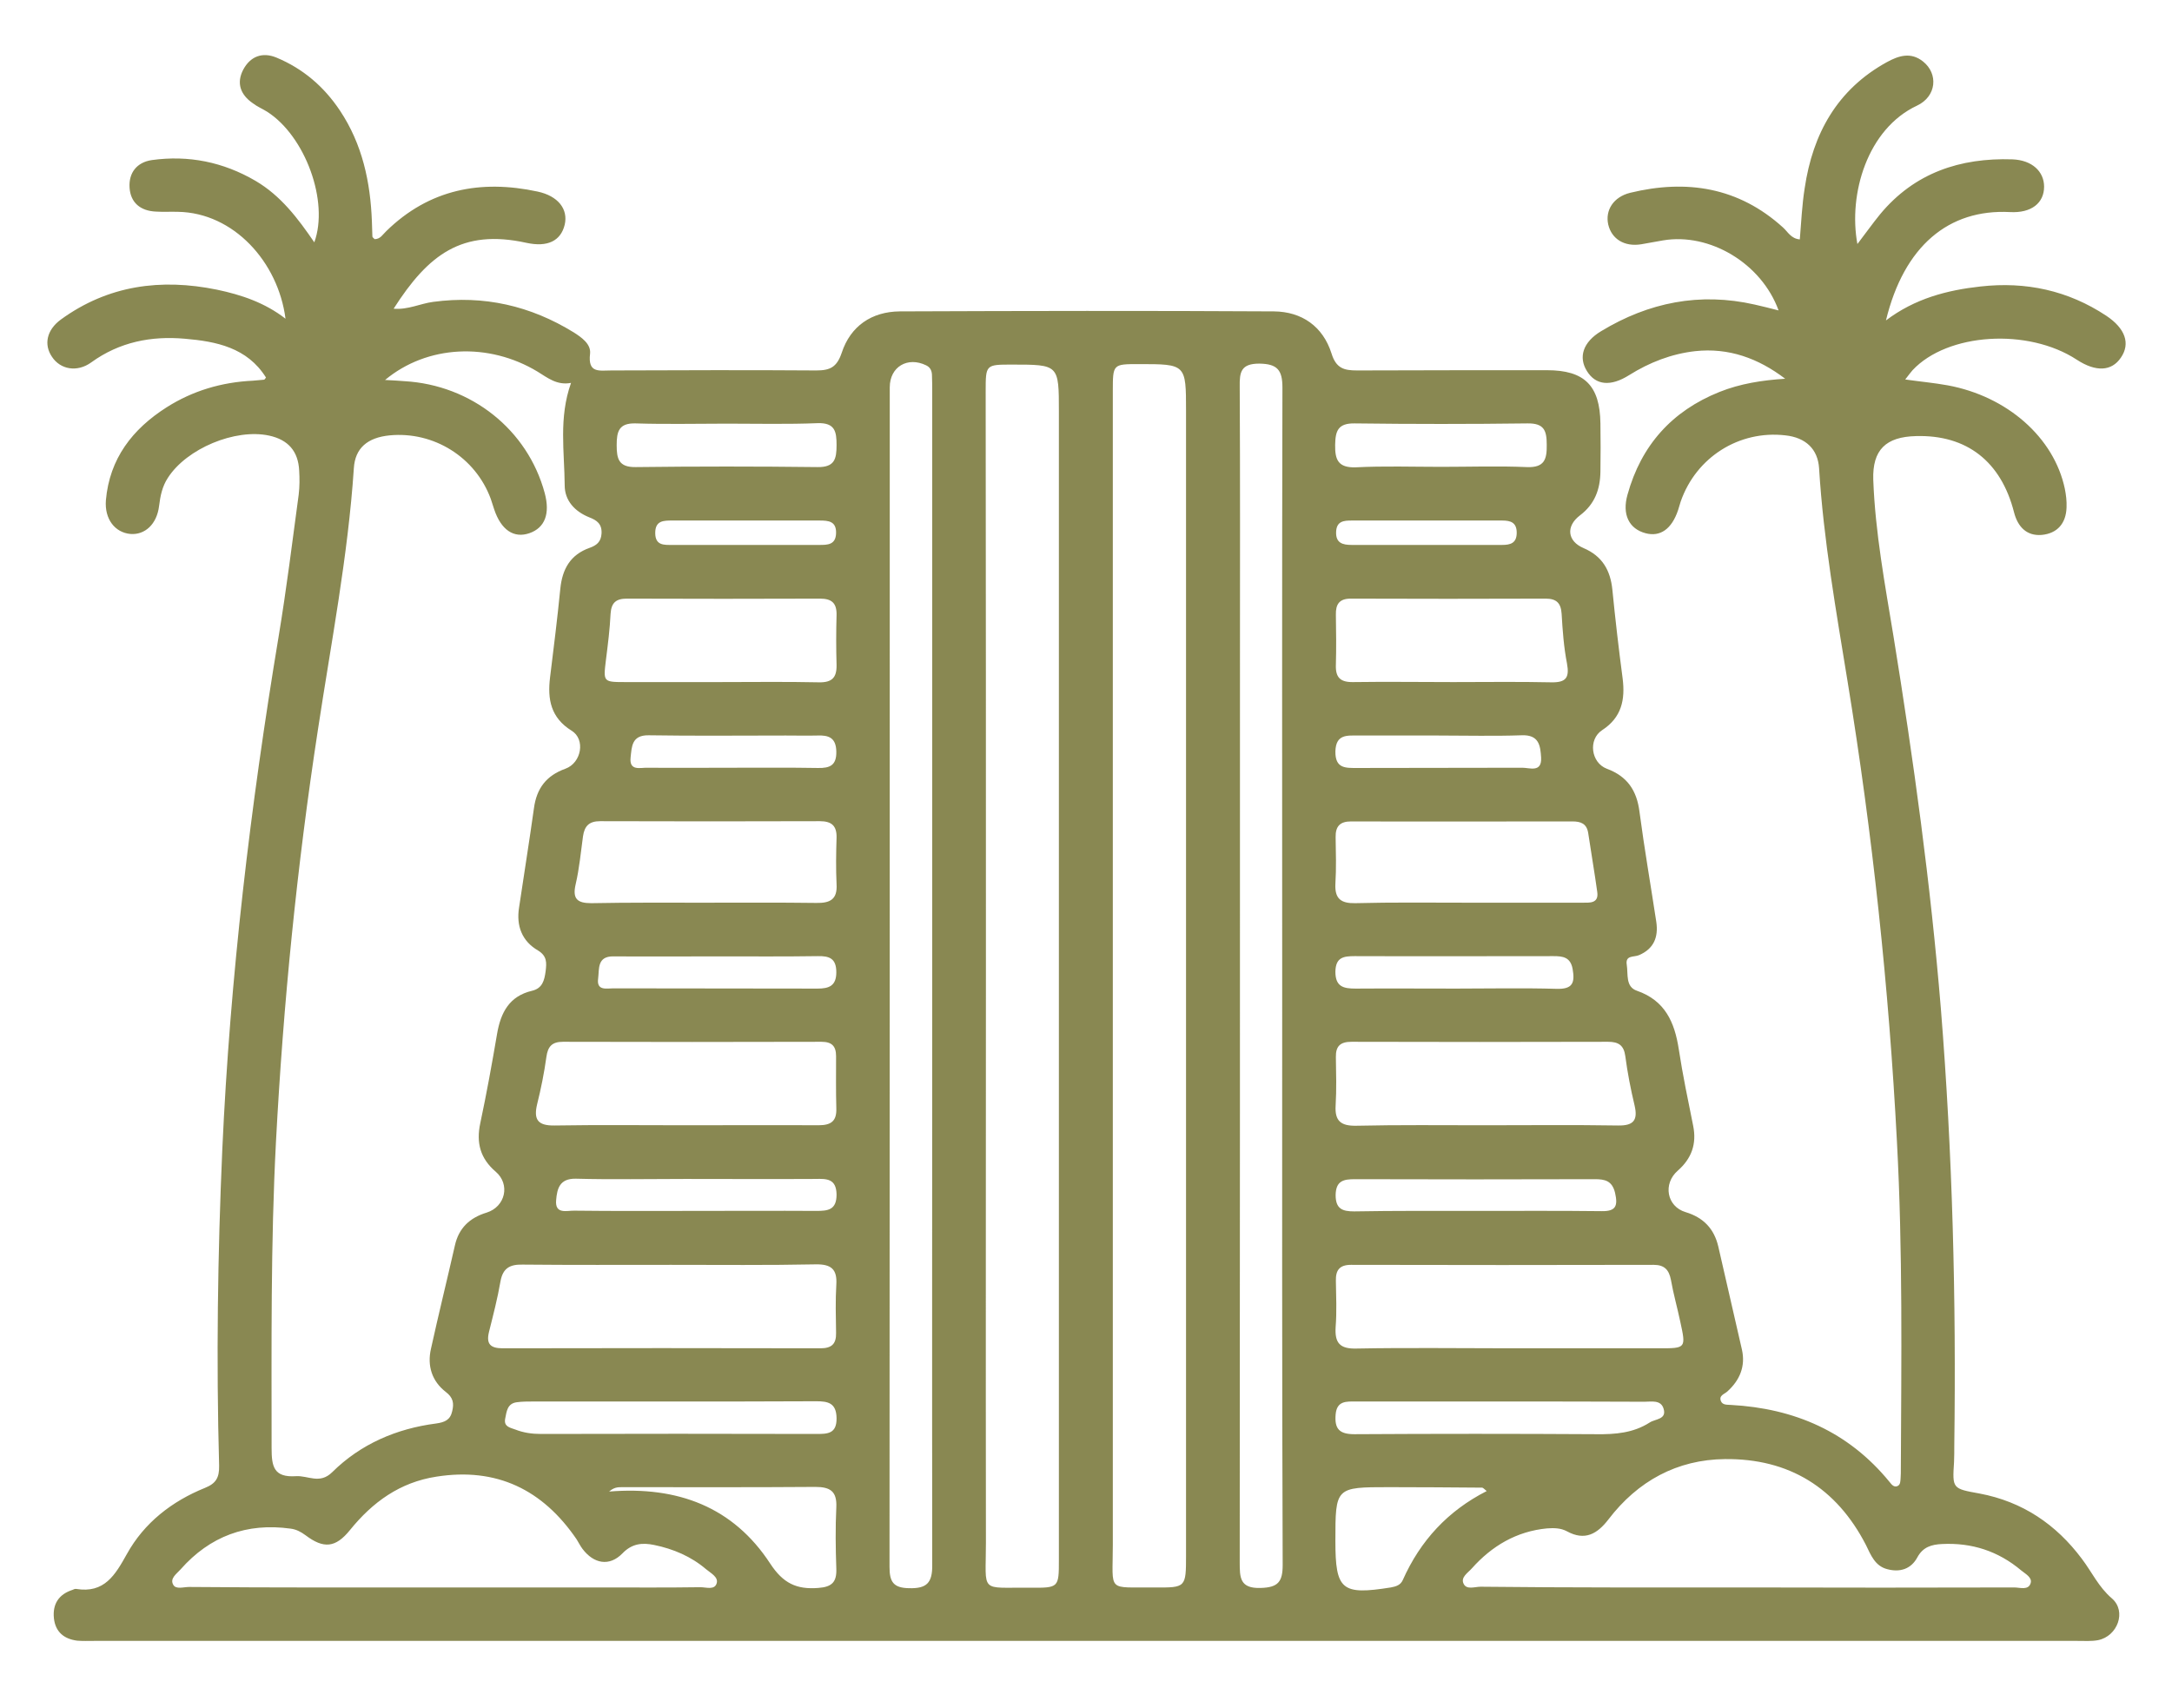 <svg width="89" height="70" viewBox="0 0 89 70" fill="none" xmlns="http://www.w3.org/2000/svg">
<path d="M10.899 15.47C10.129 14.24 8.859 13.99 7.569 13.88C6.199 13.76 4.899 14.01 3.739 14.85C3.159 15.27 2.469 15.14 2.129 14.62C1.789 14.12 1.909 13.52 2.499 13.09C4.429 11.69 6.589 11.4 8.889 11.87C9.889 12.08 10.849 12.4 11.699 13.06C11.399 10.73 9.569 8.72 7.299 8.68C6.999 8.67 6.689 8.69 6.379 8.67C5.759 8.64 5.349 8.31 5.309 7.69C5.269 7.08 5.609 6.65 6.219 6.56C7.729 6.35 9.149 6.64 10.469 7.41C11.509 8.02 12.209 8.95 12.879 9.93C13.489 8.26 12.509 5.58 10.949 4.58C10.759 4.46 10.539 4.37 10.359 4.23C9.849 3.88 9.679 3.4 9.969 2.85C10.259 2.31 10.749 2.12 11.329 2.36C12.409 2.81 13.269 3.54 13.929 4.53C14.849 5.91 15.179 7.46 15.239 9.08C15.249 9.28 15.249 9.49 15.259 9.69C15.259 9.73 15.319 9.76 15.349 9.8C15.589 9.8 15.689 9.6 15.829 9.47C17.589 7.75 19.699 7.35 22.029 7.85C22.869 8.03 23.289 8.57 23.139 9.21C22.979 9.87 22.439 10.14 21.569 9.95C18.929 9.37 17.549 10.43 16.129 12.65C16.719 12.7 17.219 12.44 17.749 12.37C19.829 12.09 21.739 12.53 23.509 13.62C23.839 13.83 24.219 14.1 24.179 14.49C24.079 15.31 24.559 15.18 25.059 15.18C27.859 15.17 30.649 15.16 33.449 15.18C34.009 15.18 34.289 15.05 34.489 14.46C34.849 13.36 35.719 12.77 36.869 12.76C41.979 12.74 47.089 12.73 52.199 12.76C53.349 12.77 54.209 13.38 54.559 14.48C54.749 15.1 55.079 15.18 55.609 15.18C58.199 15.17 60.799 15.17 63.389 15.17C64.929 15.17 65.559 15.8 65.579 17.35C65.589 18.01 65.589 18.67 65.579 19.33C65.569 20.05 65.349 20.66 64.739 21.12C64.149 21.57 64.229 22.18 64.889 22.46C65.659 22.79 65.989 23.37 66.069 24.17C66.189 25.38 66.329 26.59 66.489 27.8C66.599 28.67 66.449 29.4 65.649 29.92C65.069 30.3 65.189 31.25 65.839 31.5C66.679 31.81 67.069 32.39 67.179 33.26C67.379 34.77 67.639 36.27 67.869 37.78C67.959 38.4 67.769 38.88 67.159 39.14C66.949 39.23 66.589 39.13 66.659 39.54C66.719 39.92 66.599 40.44 67.079 40.6C68.229 41 68.619 41.89 68.789 42.99C68.949 44.04 69.169 45.09 69.379 46.13C69.529 46.87 69.319 47.47 68.749 47.97C68.129 48.51 68.299 49.44 69.069 49.67C69.799 49.89 70.239 50.35 70.409 51.08C70.729 52.49 71.059 53.9 71.379 55.31C71.529 55.99 71.289 56.56 70.779 57.02C70.659 57.13 70.419 57.18 70.519 57.42C70.589 57.58 70.779 57.56 70.919 57.57C73.529 57.71 75.749 58.67 77.429 60.73C77.509 60.83 77.599 60.95 77.739 60.9C77.879 60.85 77.869 60.69 77.879 60.57C77.889 60.44 77.889 60.32 77.889 60.19C77.909 55.72 77.969 51.24 77.729 46.78C77.399 40.46 76.729 34.18 75.709 27.94C75.239 25.04 74.719 22.13 74.539 19.19C74.489 18.4 73.989 17.93 73.159 17.84C71.259 17.62 69.499 18.74 68.869 20.55C68.829 20.67 68.799 20.79 68.759 20.91C68.499 21.68 68.029 22.01 67.429 21.85C66.749 21.67 66.459 21.08 66.689 20.27C67.249 18.25 68.509 16.84 70.459 16.06C71.309 15.72 72.209 15.58 73.149 15.52C72.049 14.68 70.829 14.24 69.459 14.39C68.489 14.5 67.589 14.85 66.759 15.37C65.999 15.85 65.389 15.79 65.029 15.21C64.669 14.64 64.859 14.02 65.609 13.57C67.559 12.39 69.649 11.97 71.899 12.48C72.209 12.55 72.529 12.63 72.879 12.72C72.179 10.79 70.059 9.53 68.149 9.85C67.849 9.9 67.549 9.96 67.249 10.01C66.569 10.12 66.039 9.8 65.899 9.2C65.769 8.62 66.109 8.07 66.799 7.9C69.109 7.34 71.239 7.67 73.059 9.32C73.259 9.5 73.389 9.78 73.749 9.81C73.809 9.1 73.839 8.4 73.949 7.71C74.279 5.48 75.279 3.67 77.309 2.55C77.799 2.28 78.299 2.12 78.799 2.52C79.429 3.02 79.359 3.95 78.549 4.33C76.519 5.28 75.729 7.95 76.109 10C76.439 9.57 76.729 9.16 77.039 8.78C78.449 7.08 80.319 6.46 82.459 6.53C83.269 6.56 83.759 7.03 83.759 7.65C83.759 8.31 83.249 8.74 82.359 8.69C79.849 8.56 78.019 10.08 77.279 13.13C78.469 12.23 79.789 11.89 81.149 11.74C83.009 11.53 84.739 11.9 86.309 12.94C87.089 13.46 87.299 14.08 86.909 14.65C86.529 15.22 85.879 15.25 85.099 14.74C83.099 13.43 79.799 13.64 78.369 15.17C78.289 15.26 78.209 15.37 78.069 15.55C78.699 15.64 79.259 15.69 79.809 15.79C82.249 16.24 84.169 17.93 84.609 20.03C84.659 20.28 84.689 20.53 84.679 20.79C84.659 21.45 84.299 21.86 83.659 21.92C83.039 21.97 82.679 21.58 82.529 21C81.999 18.91 80.589 17.81 78.509 17.87C77.279 17.9 76.719 18.43 76.759 19.66C76.839 21.82 77.239 23.95 77.589 26.08C78.409 31.14 79.109 36.22 79.529 41.33C80.009 47.29 80.159 53.25 80.079 59.22C80.079 59.45 80.079 59.68 80.069 59.91C79.999 61 79.999 61 81.109 61.2C82.869 61.53 84.249 62.46 85.309 63.88C85.719 64.42 85.989 65.03 86.539 65.5C87.149 66.03 86.769 67.05 85.969 67.21C85.699 67.26 85.409 67.24 85.129 67.24C58.039 67.24 30.939 67.24 3.849 67.24C3.619 67.24 3.389 67.25 3.159 67.23C2.619 67.16 2.269 66.87 2.209 66.31C2.149 65.73 2.409 65.33 2.969 65.15C3.019 65.13 3.069 65.1 3.119 65.11C4.279 65.3 4.719 64.54 5.199 63.68C5.909 62.4 7.039 61.52 8.399 60.97C8.849 60.79 8.989 60.55 8.979 60.06C8.859 55.74 8.919 51.42 9.109 47.1C9.429 40.04 10.259 33.04 11.419 26.07C11.739 24.14 11.979 22.2 12.239 20.27C12.279 19.94 12.279 19.61 12.259 19.28C12.219 18.49 11.809 18.02 11.029 17.85C9.639 17.55 7.649 18.38 6.879 19.58C6.649 19.93 6.569 20.32 6.519 20.73C6.429 21.48 5.939 21.93 5.339 21.88C4.709 21.82 4.279 21.27 4.339 20.5C4.489 18.79 5.429 17.58 6.829 16.69C7.899 16.01 9.089 15.66 10.359 15.6C10.509 15.59 10.659 15.57 10.809 15.56C10.839 15.56 10.859 15.53 10.899 15.47ZM15.779 15.57C16.139 15.59 16.359 15.6 16.579 15.62C19.319 15.78 21.619 17.61 22.319 20.2C22.549 21.05 22.329 21.63 21.689 21.85C21.049 22.07 20.529 21.71 20.249 20.87C20.199 20.73 20.159 20.58 20.109 20.44C19.479 18.73 17.769 17.67 15.969 17.84C15.059 17.93 14.549 18.36 14.499 19.19C14.259 22.79 13.569 26.33 13.029 29.89C12.169 35.49 11.609 41.11 11.309 46.77C11.089 50.96 11.129 55.15 11.129 59.34C11.129 60.1 11.219 60.55 12.129 60.49C12.629 60.46 13.099 60.83 13.609 60.33C14.779 59.17 16.249 58.54 17.879 58.33C18.219 58.28 18.449 58.19 18.529 57.83C18.609 57.5 18.569 57.27 18.269 57.04C17.699 56.6 17.499 55.97 17.659 55.27C17.969 53.86 18.319 52.45 18.639 51.04C18.799 50.32 19.249 49.9 19.939 49.69C20.709 49.45 20.919 48.53 20.309 48.01C19.679 47.47 19.509 46.83 19.679 46.03C19.939 44.81 20.159 43.59 20.369 42.36C20.519 41.49 20.869 40.82 21.799 40.6C22.229 40.5 22.309 40.17 22.359 39.79C22.399 39.45 22.419 39.18 22.049 38.95C21.389 38.57 21.149 37.94 21.269 37.19C21.469 35.84 21.689 34.48 21.879 33.12C21.989 32.3 22.389 31.78 23.169 31.5C23.829 31.26 23.999 30.29 23.419 29.94C22.569 29.41 22.429 28.66 22.539 27.76C22.689 26.55 22.839 25.34 22.959 24.13C23.039 23.32 23.369 22.73 24.159 22.45C24.439 22.35 24.629 22.21 24.649 21.86C24.669 21.47 24.459 21.32 24.149 21.2C23.549 20.96 23.139 20.51 23.139 19.89C23.129 18.51 22.889 17.12 23.399 15.69C22.819 15.8 22.439 15.48 22.029 15.23C20.029 14.02 17.509 14.13 15.779 15.57ZM40.399 39.9C40.399 47.68 40.389 55.45 40.399 63.23C40.399 65.32 40.119 65.04 42.209 65.06C43.389 65.07 43.389 65.06 43.389 63.91C43.389 48.23 43.389 32.55 43.389 16.87C43.389 14.94 43.389 14.94 41.469 14.94C40.389 14.94 40.389 14.94 40.389 16.04C40.399 23.99 40.399 31.94 40.399 39.9ZM45.599 40.05C45.599 47.8 45.599 55.55 45.599 63.3C45.599 65.29 45.329 65.03 47.329 65.05C48.589 65.06 48.599 65.05 48.599 63.74C48.599 48.11 48.599 32.48 48.599 16.85C48.599 14.92 48.599 14.92 46.669 14.92C45.599 14.92 45.599 14.92 45.599 16.03C45.599 24.04 45.599 32.04 45.599 40.05ZM38.199 40.03C38.199 32.05 38.199 24.07 38.199 16.09C38.199 15.86 38.199 15.63 38.189 15.4C38.189 15.22 38.139 15.06 37.949 14.97C37.189 14.6 36.459 15.03 36.459 15.87C36.459 31.98 36.459 48.09 36.449 64.21C36.449 64.81 36.599 65.07 37.249 65.08C37.979 65.1 38.209 64.86 38.199 64.12C38.189 56.09 38.199 48.06 38.199 40.03ZM52.539 40.05C52.539 31.99 52.529 23.94 52.549 15.88C52.549 15.16 52.339 14.91 51.599 14.9C50.849 14.9 50.789 15.25 50.799 15.84C50.819 19.55 50.809 23.26 50.809 26.97C50.809 39.32 50.809 51.67 50.799 64.02C50.799 64.64 50.799 65.1 51.659 65.07C52.369 65.05 52.559 64.82 52.559 64.13C52.529 56.11 52.539 48.08 52.539 40.05ZM71.569 65.05C75.229 65.06 78.879 65.06 82.539 65.05C82.769 65.05 83.119 65.18 83.209 64.87C83.279 64.64 82.989 64.49 82.819 64.35C81.879 63.56 80.799 63.21 79.579 63.27C79.149 63.29 78.799 63.39 78.569 63.81C78.309 64.3 77.849 64.44 77.329 64.3C76.829 64.17 76.659 63.72 76.459 63.31C75.249 60.96 73.299 59.76 70.679 59.79C68.719 59.81 67.109 60.69 65.909 62.26C65.449 62.86 64.939 63.15 64.209 62.75C63.949 62.61 63.669 62.61 63.389 62.63C62.139 62.75 61.129 63.35 60.309 64.27C60.149 64.45 59.849 64.63 59.969 64.89C60.089 65.16 60.429 65.02 60.669 65.02C64.309 65.06 67.939 65.05 71.569 65.05ZM18.179 65.05H24.659C26.009 65.05 27.349 65.06 28.699 65.04C28.939 65.04 29.289 65.17 29.369 64.87C29.439 64.62 29.119 64.46 28.929 64.3C28.319 63.78 27.589 63.47 26.809 63.31C26.329 63.21 25.899 63.24 25.499 63.66C24.969 64.2 24.329 64.08 23.869 63.47C23.779 63.35 23.709 63.21 23.629 63.08C22.239 61.04 20.349 60.12 17.879 60.51C16.389 60.74 15.269 61.55 14.339 62.7C13.749 63.43 13.259 63.47 12.519 62.91C12.329 62.77 12.139 62.67 11.909 62.64C10.109 62.39 8.599 62.95 7.399 64.31C7.239 64.49 6.949 64.68 7.099 64.94C7.209 65.14 7.519 65.03 7.749 65.03C11.219 65.06 14.699 65.05 18.179 65.05ZM27.499 51.83C25.469 51.83 23.439 51.84 21.409 51.82C20.899 51.81 20.609 51.96 20.509 52.5C20.389 53.2 20.209 53.89 20.039 54.57C19.909 55.09 20.109 55.25 20.609 55.25C24.949 55.24 29.289 55.24 33.619 55.25C34.069 55.25 34.269 55.08 34.259 54.62C34.249 53.96 34.229 53.3 34.269 52.64C34.309 52.01 34.059 51.8 33.429 51.81C31.459 51.85 29.479 51.83 27.499 51.83ZM61.899 55.25C63.929 55.25 65.959 55.25 67.989 55.25C69.089 55.25 69.089 55.25 68.849 54.15C68.729 53.58 68.569 53.02 68.469 52.45C68.389 52.04 68.209 51.83 67.759 51.83C63.629 51.84 59.489 51.84 55.359 51.83C54.889 51.83 54.729 52.05 54.739 52.48C54.749 53.11 54.779 53.75 54.729 54.38C54.689 55.03 54.899 55.28 55.589 55.26C57.689 55.22 59.789 55.25 61.899 55.25ZM28.059 46.11C29.889 46.11 31.719 46.1 33.539 46.11C34.059 46.11 34.289 45.94 34.269 45.41C34.249 44.7 34.259 43.99 34.259 43.28C34.259 42.86 34.079 42.69 33.659 42.69C30.129 42.7 26.599 42.7 23.069 42.69C22.619 42.69 22.449 42.88 22.389 43.31C22.299 43.96 22.169 44.61 22.009 45.25C21.859 45.88 22.039 46.13 22.719 46.12C24.509 46.09 26.289 46.11 28.059 46.11ZM60.819 46.11C62.649 46.11 64.479 46.09 66.309 46.12C66.939 46.13 67.119 45.9 66.979 45.3C66.819 44.63 66.689 43.96 66.599 43.28C66.539 42.83 66.319 42.69 65.889 42.69C62.389 42.7 58.879 42.7 55.379 42.69C54.929 42.69 54.729 42.86 54.739 43.32C54.749 43.98 54.769 44.64 54.729 45.3C54.689 45.94 54.949 46.14 55.569 46.13C57.319 46.09 59.069 46.11 60.819 46.11ZM28.869 36.99C30.389 36.99 31.919 36.98 33.449 37C34.009 37.01 34.319 36.86 34.279 36.23C34.249 35.6 34.259 34.96 34.279 34.32C34.289 33.83 34.069 33.65 33.589 33.65C30.589 33.66 27.589 33.66 24.589 33.65C24.139 33.65 23.949 33.85 23.889 34.27C23.799 34.92 23.739 35.59 23.589 36.23C23.449 36.83 23.649 37.01 24.229 37.01C25.769 36.98 27.319 36.99 28.869 36.99ZM60.109 36.99C61.689 36.99 63.259 36.99 64.839 36.99C65.129 36.99 65.519 37.03 65.449 36.55C65.339 35.75 65.199 34.95 65.079 34.14C65.019 33.75 64.779 33.66 64.429 33.66C61.409 33.66 58.379 33.67 55.359 33.66C54.909 33.66 54.719 33.86 54.729 34.31C54.739 34.94 54.759 35.58 54.719 36.22C54.689 36.83 54.949 37.02 55.529 37.01C57.059 36.97 58.589 36.99 60.109 36.99ZM29.449 27.95C30.819 27.95 32.189 27.93 33.559 27.96C34.089 27.97 34.289 27.77 34.279 27.25C34.259 26.57 34.259 25.88 34.279 25.2C34.289 24.71 34.079 24.53 33.599 24.53C30.959 24.54 28.329 24.54 25.689 24.53C25.249 24.53 25.049 24.69 25.019 25.15C24.989 25.78 24.909 26.41 24.829 27.04C24.719 27.95 24.709 27.95 25.649 27.95C26.919 27.95 28.189 27.95 29.449 27.95ZM59.539 27.95C60.879 27.95 62.229 27.93 63.569 27.96C64.159 27.97 64.319 27.78 64.209 27.19C64.079 26.52 64.029 25.84 63.989 25.15C63.959 24.7 63.769 24.53 63.329 24.53C60.669 24.54 58.009 24.54 55.349 24.53C54.879 24.53 54.729 24.76 54.739 25.19C54.749 25.87 54.759 26.56 54.739 27.24C54.719 27.76 54.919 27.96 55.449 27.95C56.809 27.93 58.179 27.95 59.539 27.95ZM27.569 57.43C25.669 57.43 23.759 57.43 21.859 57.43C21.629 57.43 21.399 57.43 21.179 57.46C20.779 57.51 20.759 57.85 20.699 58.14C20.639 58.47 20.909 58.5 21.119 58.58C21.449 58.71 21.799 58.76 22.159 58.76C25.919 58.75 29.669 58.75 33.429 58.76C33.889 58.76 34.289 58.77 34.279 58.11C34.269 57.48 33.919 57.42 33.439 57.42C31.479 57.43 29.529 57.43 27.569 57.43ZM61.509 57.43C59.529 57.43 57.549 57.43 55.559 57.43C55.179 57.43 54.779 57.39 54.729 57.96C54.679 58.55 54.879 58.77 55.499 58.77C58.799 58.75 62.109 58.75 65.409 58.77C66.189 58.78 66.929 58.72 67.599 58.29C67.829 58.14 68.299 58.17 68.169 57.73C68.059 57.35 67.669 57.44 67.379 57.44C65.419 57.43 63.469 57.43 61.509 57.43ZM60.919 61.1C60.809 61.01 60.769 60.96 60.729 60.96C59.459 60.95 58.189 60.94 56.919 60.94C54.719 60.94 54.719 60.94 54.719 63.15C54.719 65.16 54.979 65.37 56.989 65.05C57.209 65.01 57.389 64.95 57.479 64.75C58.199 63.13 59.329 61.91 60.919 61.1ZM24.959 61.12C27.779 60.89 30.049 61.76 31.559 64.07C32.089 64.88 32.639 65.14 33.529 65.07C34.099 65.03 34.289 64.82 34.269 64.28C34.239 63.44 34.229 62.6 34.269 61.76C34.299 61.11 34.019 60.93 33.409 60.93C30.789 60.95 28.169 60.94 25.559 60.94C25.399 60.95 25.209 60.9 24.959 61.12ZM29.779 17.36C28.539 17.36 27.299 17.39 26.049 17.35C25.359 17.33 25.269 17.68 25.269 18.24C25.269 18.8 25.349 19.15 26.049 19.14C28.529 19.11 31.019 19.11 33.499 19.14C34.199 19.15 34.279 18.81 34.279 18.24C34.279 17.69 34.219 17.32 33.509 17.34C32.269 17.39 31.019 17.36 29.779 17.36ZM59.059 19.13C60.229 19.13 61.399 19.09 62.559 19.14C63.289 19.17 63.389 18.82 63.379 18.22C63.379 17.64 63.269 17.34 62.589 17.35C60.229 17.38 57.869 17.38 55.509 17.35C54.829 17.34 54.719 17.65 54.709 18.23C54.699 18.85 54.839 19.17 55.549 19.15C56.719 19.09 57.889 19.13 59.059 19.13ZM28.409 49.62C30.089 49.62 31.759 49.61 33.439 49.62C33.919 49.62 34.279 49.59 34.279 48.95C34.269 48.29 33.869 48.3 33.409 48.31C31.629 48.32 29.849 48.31 28.079 48.31C26.579 48.31 25.079 48.34 23.589 48.3C22.929 48.29 22.829 48.71 22.789 49.17C22.729 49.78 23.239 49.6 23.539 49.61C25.159 49.63 26.789 49.62 28.409 49.62ZM60.519 49.62C62.219 49.62 63.919 49.61 65.629 49.63C66.219 49.64 66.299 49.41 66.179 48.88C66.059 48.38 65.759 48.32 65.349 48.32C62.069 48.33 58.799 48.33 55.519 48.32C55.059 48.32 54.739 48.38 54.729 48.97C54.729 49.54 55.009 49.64 55.489 49.64C57.159 49.61 58.839 49.62 60.519 49.62ZM29.479 39.19C28.029 39.19 26.589 39.2 25.139 39.19C24.459 39.18 24.559 39.71 24.509 40.1C24.439 40.61 24.859 40.5 25.129 40.5C27.919 40.51 30.709 40.5 33.499 40.51C33.969 40.51 34.269 40.4 34.269 39.84C34.269 39.27 33.979 39.17 33.509 39.18C32.169 39.2 30.829 39.19 29.479 39.19ZM59.669 40.51C61.039 40.51 62.409 40.48 63.779 40.52C64.449 40.54 64.539 40.27 64.439 39.7C64.349 39.22 64.039 39.18 63.659 39.18C60.939 39.18 58.229 39.19 55.509 39.18C55.049 39.18 54.729 39.23 54.719 39.82C54.719 40.44 55.059 40.51 55.549 40.51C56.929 40.5 58.299 40.51 59.669 40.51ZM30.029 31.46C31.199 31.46 32.359 31.45 33.519 31.47C34.009 31.48 34.279 31.36 34.269 30.8C34.259 30.23 33.959 30.12 33.489 30.14C33.059 30.15 32.629 30.14 32.199 30.14C30.329 30.14 28.449 30.16 26.579 30.13C25.879 30.12 25.889 30.6 25.839 31.04C25.779 31.61 26.239 31.45 26.529 31.46C27.699 31.47 28.869 31.46 30.029 31.46ZM58.929 30.14C57.839 30.14 56.749 30.14 55.659 30.14C55.199 30.14 54.739 30.08 54.719 30.79C54.709 31.5 55.139 31.47 55.619 31.47C57.869 31.46 60.129 31.47 62.379 31.46C62.679 31.46 63.179 31.67 63.149 31.05C63.119 30.56 63.069 30.1 62.349 30.13C61.209 30.17 60.069 30.14 58.929 30.14ZM30.619 21.33C29.599 21.33 28.589 21.33 27.569 21.33C27.199 21.33 26.839 21.32 26.849 21.86C26.859 22.36 27.219 22.33 27.549 22.33C29.559 22.33 31.559 22.33 33.569 22.33C33.909 22.33 34.249 22.33 34.259 21.84C34.269 21.36 33.949 21.33 33.589 21.33C32.599 21.33 31.609 21.33 30.619 21.33ZM58.429 22.33C59.469 22.33 60.509 22.33 61.549 22.33C61.889 22.33 62.149 22.26 62.149 21.83C62.149 21.41 61.899 21.33 61.559 21.33C59.499 21.33 57.449 21.33 55.389 21.33C55.069 21.33 54.769 21.35 54.749 21.79C54.729 22.25 55.009 22.33 55.389 22.33C56.399 22.33 57.409 22.33 58.429 22.33Z" fill="#898852"/>
</svg>
